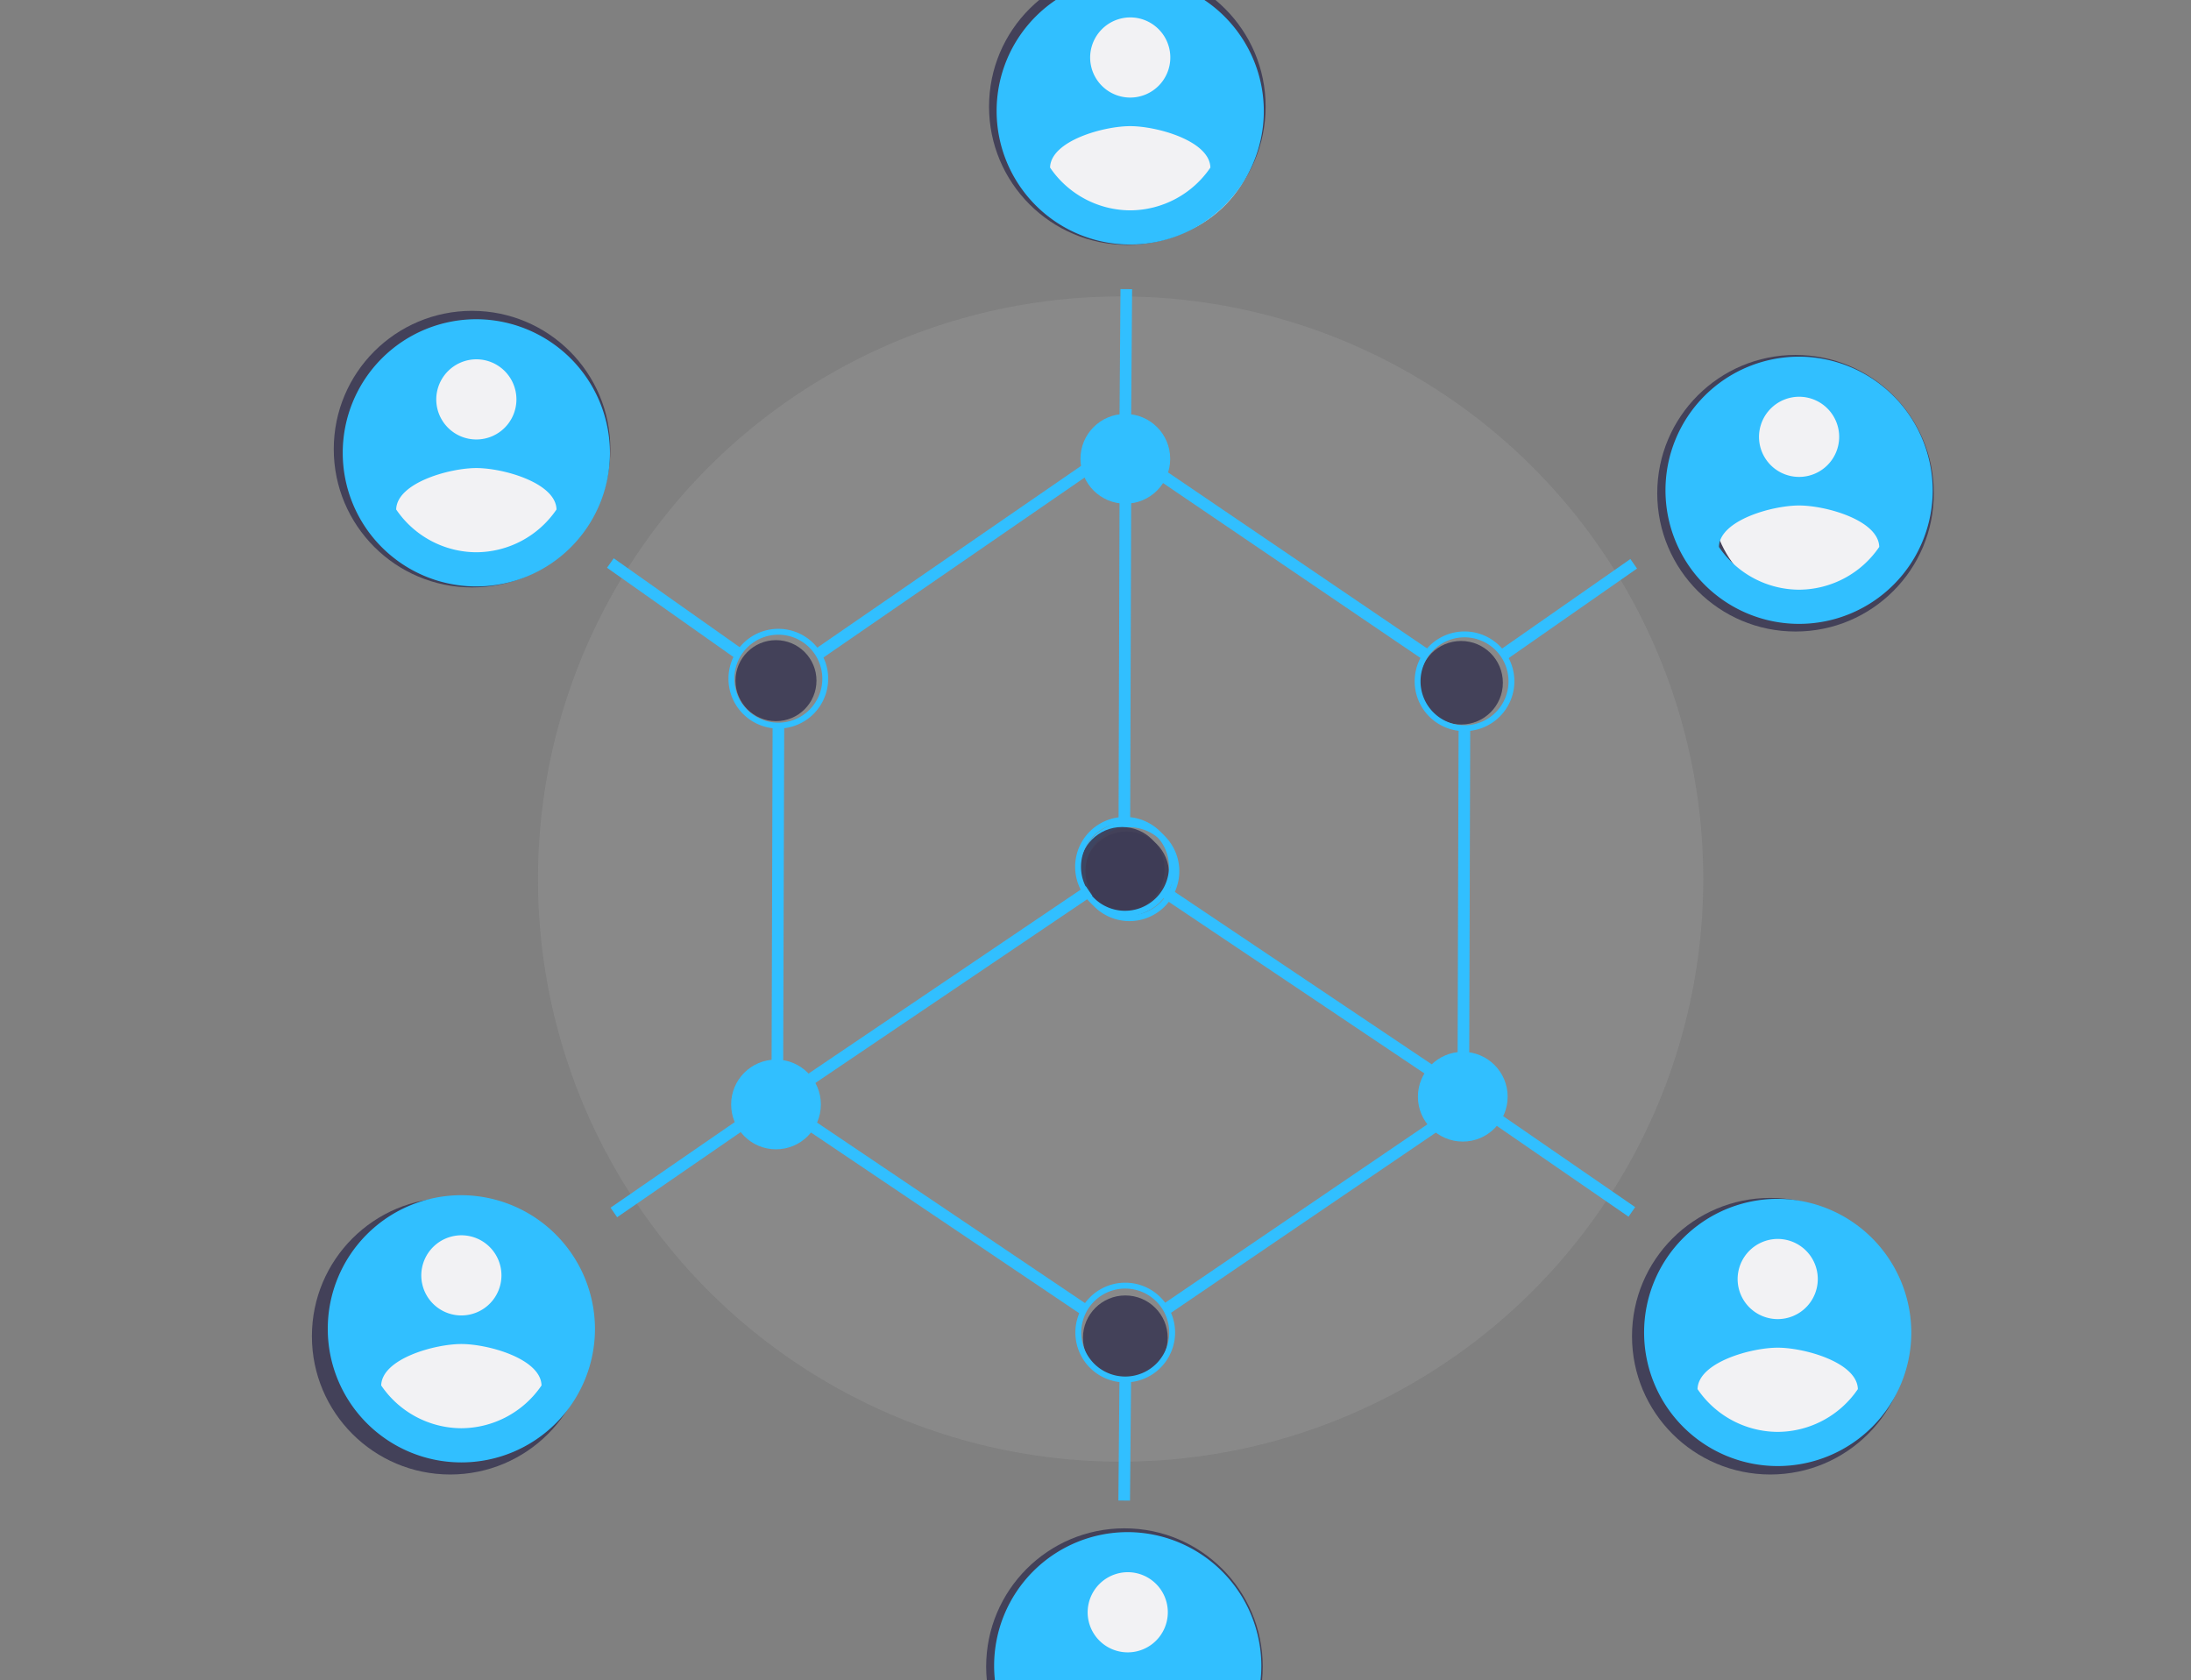 <?xml version="1.0" encoding="UTF-8" standalone="no"?>
<svg
   xmlns:dc="http://purl.org/dc/elements/1.1/"
   xmlns:cc="http://creativecommons.org/ns#"
   xmlns:rdf="http://www.w3.org/1999/02/22-rdf-syntax-ns#"
   xmlns:svg="http://www.w3.org/2000/svg"
   xmlns="http://www.w3.org/2000/svg"
   xmlns:sodipodi="http://sodipodi.sourceforge.net/DTD/sodipodi-0.dtd"
   xmlns:inkscape="http://www.inkscape.org/namespaces/inkscape"
   id="fb0462f1-4822-46c6-85a1-002b71cfcb82"
   data-name="Layer 1"
   width="980.494"
   height="751.895"
   viewBox="0 0 980.494 751.895"
   version="1.1"
   sodipodi:docname="blockchain5.svg"
   inkscape:version="0.92.4 (5da689c313, 2019-01-14)">
  <rect x="0" y="0" width="980.494" height="751.895" fill="#808080" stroke="none"/>
  <defs
     id="defs109" />
  <sodipodi:namedview
     pagecolor="#ffffff"
     bordercolor="#666666"
     borderopacity="1"
     objecttolerance="10"
     gridtolerance="10"
     guidetolerance="10"
     inkscape:pageopacity="0"
     inkscape:pageshadow="2"
     inkscape:window-width="794"
     inkscape:window-height="811"
     id="namedview107"
     showgrid="false"
     inkscape:snap-nodes="true"
     inkscape:zoom="0.19390524"
     inkscape:cx="526.74744"
     inkscape:cy="152.05749"
     inkscape:window-x="990"
     inkscape:window-y="108"
     inkscape:window-maximized="0"
     inkscape:current-layer="fb0462f1-4822-46c6-85a1-002b71cfcb82" />
  <title
     id="title2">nakamoto</title>
  <circle
     style="opacity:0.93;fill:#3f3d56;fill-opacity:1;stroke:none;stroke-width:3.86;stroke-linecap:round;stroke-linejoin:round;stroke-miterlimit:4;stroke-dasharray:none;stroke-opacity:1;paint-order:fill markers stroke"
     id="path842-2"
     cx="21.88"
     cy="-1253.769"
     r="61.886" />
  <circle
     style="opacity:0.187;fill:#b3b3b3;fill-opacity:1;stroke:none;stroke-width:2.921;stroke-linecap:round;stroke-linejoin:round;stroke-miterlimit:4;stroke-dasharray:none;stroke-opacity:1;paint-order:fill markers stroke"
     id="path1022"
     cx="501.492"
     cy="393.401"
     r="260.736" />
  <circle
     style="opacity:0.93;fill:#3f3d56;fill-opacity:1;stroke:none;stroke-width:3.86;stroke-linecap:round;stroke-linejoin:round;stroke-miterlimit:4;stroke-dasharray:none;stroke-opacity:1;paint-order:fill markers stroke"
     id="path842-6-4"
     cx="504.494"
     cy="47.693"
     r="61.886" />
  <circle
     style="opacity:0.93;fill:#3f3d56;fill-opacity:1;stroke:none;stroke-width:3.86;stroke-linecap:round;stroke-linejoin:round;stroke-miterlimit:4;stroke-dasharray:none;stroke-opacity:1;paint-order:fill markers stroke"
     id="path842-7-5"
     cx="503.201"
     cy="745.851"
     r="61.886" />
  <circle
     style="opacity:0.93;fill:#3f3d56;fill-opacity:1;stroke:none;stroke-width:3.86;stroke-linecap:round;stroke-linejoin:round;stroke-miterlimit:4;stroke-dasharray:none;stroke-opacity:1;paint-order:fill markers stroke"
     id="path842-5-0"
     cx="201.468"
     cy="597.985"
     r="61.886" />
  <circle
     style="opacity:0.93;fill:#3f3d56;fill-opacity:1;stroke:none;stroke-width:3.86;stroke-linecap:round;stroke-linejoin:round;stroke-miterlimit:4;stroke-dasharray:none;stroke-opacity:1;paint-order:fill markers stroke"
     id="path842-62-6"
     cx="792.227"
     cy="597.985"
     r="61.886" />
  <circle
     style="opacity:0.93;fill:#3f3d56;fill-opacity:1;stroke:none;stroke-width:3.86;stroke-linecap:round;stroke-linejoin:round;stroke-miterlimit:4;stroke-dasharray:none;stroke-opacity:1;paint-order:fill markers stroke"
     id="path842-9-1"
     cx="803.521"
     cy="220.732"
     r="61.886" />
  <circle
     style="opacity:0.93;fill:#3f3d56;fill-opacity:1;stroke:none;stroke-width:1.187;stroke-linecap:round;stroke-linejoin:round;stroke-miterlimit:4;stroke-dasharray:none;stroke-opacity:1;paint-order:fill markers stroke"
     id="path842-93-3"
     cx="504.149"
     cy="391.149"
     r="19.038" />
  <circle
     style="opacity:0.93;fill:#3f3d56;fill-opacity:1;stroke:none;stroke-width:3.86;stroke-linecap:round;stroke-linejoin:round;stroke-miterlimit:4;stroke-dasharray:none;stroke-opacity:1;paint-order:fill markers stroke"
     id="path842-60-2"
     cx="211.251"
     cy="200.995"
     r="61.886" />
  <path
     inkscape:connector-curvature="0"
     style="fill:none;stroke:#3f3d56;stroke-width:1.393;stroke-miterlimit:10;stroke-dasharray:none"
     d="M 509.514,571.031"
     stroke-miterlimit="10"
     id="path14-5-6-6-0" />
  <path
     inkscape:connector-curvature="0"
     style="fill:#31bfff;fill-opacity:1;stroke-width:2.624;stroke-miterlimit:10;stroke-dasharray:none"
     d="m 505.448,412.22 a 22.311,22.311 0 1 1 22.311,-22.311 22.335,22.335 0 0 1 -22.311,22.311 z m 0,-41.996 a 19.686,19.686 0 1 0 19.686,19.686 19.708,19.708 0 0 0 -19.686,-19.686 z"
     id="path26-7-4-4-2-6" />
  <ellipse
     style="opacity:0.93;fill:#ffffff;fill-opacity:1;stroke:none;stroke-width:3.397;stroke-linecap:round;stroke-linejoin:round;stroke-miterlimit:4;stroke-dasharray:none;stroke-opacity:1;paint-order:fill markers stroke"
     id="path842-6-4-4"
     cx="510.875"
     cy="52.139"
     rx="53.505"
     ry="55.439" />
  <ellipse
     style="opacity:0.93;fill:#ffffff;fill-opacity:1;stroke:none;stroke-width:2.995;stroke-linecap:round;stroke-linejoin:round;stroke-miterlimit:4;stroke-dasharray:none;stroke-opacity:1;paint-order:fill markers stroke"
     id="path842-7-5-9"
     cx="501.845"
     cy="745.141"
     rx="48.348"
     ry="47.704" />
  <ellipse
     style="opacity:0.93;fill:#ffffff;fill-opacity:1;stroke:none;stroke-width:3.139;stroke-linecap:round;stroke-linejoin:round;stroke-miterlimit:4;stroke-dasharray:none;stroke-opacity:1;paint-order:fill markers stroke"
     id="path842-5-0-2"
     cx="207.526"
     cy="597.919"
     rx="53.828"
     ry="47.059" />
  <circle
     style="opacity:0.93;fill:#3f3d56;fill-opacity:1;stroke:none;stroke-width:1.131;stroke-linecap:round;stroke-linejoin:round;stroke-miterlimit:4;stroke-dasharray:none;stroke-opacity:1;paint-order:fill markers stroke"
     id="path842-35-3-0"
     cx="347.256"
     cy="304.608"
     r="18.126" />
  <ellipse
     style="opacity:0.93;fill:#ffffff;fill-opacity:1;stroke:none;stroke-width:2.875;stroke-linecap:round;stroke-linejoin:round;stroke-miterlimit:4;stroke-dasharray:none;stroke-opacity:1;paint-order:fill markers stroke"
     id="path842-62-6-6"
     cx="792.806"
     cy="597.919"
     rx="46.414"
     ry="45.77" />
  <ellipse
     style="opacity:0.93;fill:#ffffff;fill-opacity:1;stroke:none;stroke-width:2.807;stroke-linecap:round;stroke-linejoin:round;stroke-miterlimit:4;stroke-dasharray:none;stroke-opacity:1;paint-order:fill markers stroke"
     id="path842-9-1-8"
     cx="807.322"
     cy="220.666"
     rx="41.902"
     ry="48.348" />
  <circle
     style="opacity:0.93;fill:#3f3d56;fill-opacity:1;stroke:none;stroke-width:1.166;stroke-linecap:round;stroke-linejoin:round;stroke-miterlimit:4;stroke-dasharray:none;stroke-opacity:1;paint-order:fill markers stroke"
     id="path842-1-0-9"
     cx="653.854"
     cy="305.546"
     r="18.695" />
  <circle
     style="opacity:0.93;fill:#3f3d56;fill-opacity:1;stroke:none;stroke-width:1.183;stroke-linecap:round;stroke-linejoin:round;stroke-miterlimit:4;stroke-dasharray:none;stroke-opacity:1;paint-order:fill markers stroke"
     id="path842-70-6-2"
     cx="503.589"
     cy="598.712"
     r="18.962" />
  <circle
     style="opacity:0.93;fill:#3f3d56;fill-opacity:1;stroke:none;stroke-width:1.187;stroke-linecap:round;stroke-linejoin:round;stroke-miterlimit:4;stroke-dasharray:none;stroke-opacity:1;paint-order:fill markers stroke"
     id="path842-93-3-6"
     cx="502.149"
     cy="389.149"
     r="19.038" />
  <ellipse
     style="opacity:0.93;fill:#ffffff;fill-opacity:1;stroke:none;stroke-width:3.277;stroke-linecap:round;stroke-linejoin:round;stroke-miterlimit:4;stroke-dasharray:none;stroke-opacity:1;paint-order:fill markers stroke"
     id="path842-60-2-6"
     cx="211.83"
     cy="208.665"
     rx="52.861"
     ry="52.216" />
  <path
     inkscape:connector-curvature="0"
     style="fill:none;stroke:#3f3d56;stroke-width:1.393;stroke-miterlimit:10;stroke-dasharray:none"
     d="M 507.514,569.031"
     stroke-miterlimit="10"
     id="path14-5-6-6-0-4" />
  <path
     inkscape:connector-curvature="0"
     style="fill:#31bfff;fill-opacity:1;stroke-width:2.624;stroke-miterlimit:10;stroke-dasharray:none"
     d="m 503.448,410.22 a 22.311,22.311 0 1 1 22.311,-22.311 22.335,22.335 0 0 1 -22.311,22.311 z m 0,-41.996 a 19.686,19.686 0 1 0 19.686,19.686 19.708,19.708 0 0 0 -19.686,-19.686 z"
     id="path26-7-4-4-2-6-9" />
  <circle
     style="fill:#31bfff;fill-opacity:1;stroke-width:2.509;stroke-miterlimit:10;stroke-dasharray:none"
     cx="347.271"
     cy="494.267"
     r="20.078"
     id="circle28-0-7-95-6-1-5" />
  <path
     d="m 795.54,536.52 a 59.789,59.789 0 1 0 59.788,59.789 59.964,59.964 0 0 0 -59.788,-59.789 z m 0,17.937 a 17.937,17.937 0 1 1 -17.936,17.936 17.997,17.997 0 0 1 17.936,-17.936 z m 0,86.348 a 43.556,43.556 0 0 1 -35.873,-19.144 c 0.287,-11.958 23.916,-18.541 35.873,-18.541 11.958,0 35.586,6.583 35.873,18.541 a 43.628,43.628 0 0 1 -35.873,19.144 z"
     id="path58-3-3-0-1-5-0"
     inkscape:connector-curvature="0"
     style="fill:#31bfff;fill-opacity:1;stroke-width:2.482;stroke-miterlimit:10;stroke-dasharray:none" />
  <path
     style="fill:none;stroke:#31bfff;stroke-width:5.198;stroke-linecap:butt;stroke-linejoin:miter;stroke-miterlimit:4;stroke-dasharray:none;stroke-opacity:1"
     d="m 365.919,292.87 126.699,-87.31"
     id="path841-4-8-5-4"
     inkscape:connector-curvature="0" />
  <path
     style="fill:none;stroke:#31bfff;stroke-width:5.198;stroke-linecap:butt;stroke-linejoin:miter;stroke-miterlimit:4;stroke-dasharray:none;stroke-opacity:1"
     d="m 358.292,485.975 129.066,-87.241"
     id="path841-3-8-7-4-8"
     inkscape:connector-curvature="0" />
  <path
     style="fill:none;stroke:#31bfff;stroke-width:5.198;stroke-linecap:butt;stroke-linejoin:miter;stroke-miterlimit:4;stroke-dasharray:none;stroke-opacity:1"
     d="M 521.631,586.005 648.352,499.782"
     id="path841-6-7-9-7-7"
     inkscape:connector-curvature="0" />
  <path
     style="fill:none;stroke:#31bfff;stroke-width:5.198;stroke-linecap:butt;stroke-linejoin:miter;stroke-miterlimit:4;stroke-dasharray:none;stroke-opacity:1"
     d="m 647.937,484.303 -127.145,-85.345"
     id="path841-7-1-2-6-1"
     inkscape:connector-curvature="0" />
  <path
     style="fill:none;stroke:#31bfff;stroke-width:5.198;stroke-linecap:butt;stroke-linejoin:miter;stroke-miterlimit:4;stroke-dasharray:none;stroke-opacity:1"
     d="M 638.239,293.057 511.5,206.939"
     id="path841-7-3-7-0-5-7"
     inkscape:connector-curvature="0" />
  <path
     style="fill:none;stroke:#31bfff;stroke-width:5.198;stroke-linecap:butt;stroke-linejoin:miter;stroke-miterlimit:4;stroke-dasharray:none;stroke-opacity:1"
     d="M 484.905,585.878 357.349,499.937"
     id="path841-7-5-2-2-6-2"
     inkscape:connector-curvature="0" />
  <path
     style="fill:none;stroke:#31bfff;stroke-width:5.198;stroke-linecap:butt;stroke-linejoin:miter;stroke-miterlimit:4;stroke-dasharray:none;stroke-opacity:1"
     d="m 347.873,480.626 0.471,-155.286"
     id="path841-7-6-7-3-9-7"
     inkscape:connector-curvature="0" />
  <path
     style="fill:none;stroke:#31bfff;stroke-width:5.198;stroke-linecap:butt;stroke-linejoin:miter;stroke-miterlimit:4;stroke-dasharray:none;stroke-opacity:1"
     d="m 503.169,368.008 0.47,-154.913"
     id="path841-7-6-2-2-7-3-2"
     inkscape:connector-curvature="0" />
  <path
     style="fill:none;stroke:#31bfff;stroke-width:5.198;stroke-linecap:butt;stroke-linejoin:miter;stroke-miterlimit:4;stroke-dasharray:none;stroke-opacity:1"
     d="m 654.872,480.661 0.471,-155.963"
     id="path841-7-6-9-2-5-7-2"
     inkscape:connector-curvature="0" />
  <path
     style="fill:none;stroke:#31bfff;stroke-width:5.198;stroke-linecap:butt;stroke-linejoin:miter;stroke-miterlimit:4;stroke-dasharray:none;stroke-opacity:1"
     d="m 503.09,671.535 0.473,-53.861"
     id="path841-7-6-1-6-9-4-6"
     inkscape:connector-curvature="0" />
  <path
     style="fill:none;stroke:#31bfff;stroke-width:5.198;stroke-linecap:butt;stroke-linejoin:miter;stroke-miterlimit:4;stroke-dasharray:none;stroke-opacity:1"
     d="m 503.557,192.505 0.47,-63.102"
     id="path841-7-6-1-2-1-2-5-1"
     inkscape:connector-curvature="0" />
  <path
     style="fill:none;stroke:#31bfff;stroke-width:5.198;stroke-linecap:butt;stroke-linejoin:miter;stroke-miterlimit:4;stroke-dasharray:none;stroke-opacity:1"
     d="m 330.443,292.419 -57.294,-40.454"
     id="path841-7-5-0-0-2-2-0"
     inkscape:connector-curvature="0" />
  <path
     style="fill:none;stroke:#31bfff;stroke-width:5.198;stroke-linecap:butt;stroke-linejoin:miter;stroke-miterlimit:4;stroke-dasharray:none;stroke-opacity:1"
     d="M 730.269,542.358 663.85,496.575"
     id="path841-7-5-0-9-6-8-5-6"
     inkscape:connector-curvature="0" />
  <path
     style="fill:none;stroke:#31bfff;stroke-width:5.198;stroke-linecap:butt;stroke-linejoin:miter;stroke-miterlimit:4;stroke-dasharray:none;stroke-opacity:1"
     d="m 672.447,293.23 58.65,-40.925"
     id="path841-7-5-0-3-1-9-4-1"
     inkscape:connector-curvature="0" />
  <path
     style="fill:none;stroke:#31bfff;stroke-width:5.198;stroke-linecap:butt;stroke-linejoin:miter;stroke-miterlimit:4;stroke-dasharray:none;stroke-opacity:1"
     d="m 274.704,542.607 66.419,-45.782"
     id="path841-7-5-0-3-0-5-7-7-5"
     inkscape:connector-curvature="0" />
  <path
     d="m 805.108,159.617 a 59.789,59.789 0 1 0 59.788,59.789 59.964,59.964 0 0 0 -59.788,-59.789 z m 0,17.937 a 17.937,17.937 0 1 1 -17.936,17.937 17.997,17.997 0 0 1 17.936,-17.937 z m 0,86.348 a 43.556,43.556 0 0 1 -35.873,-19.143 c 0.287,-11.958 23.916,-18.541 35.873,-18.541 11.958,0 35.586,6.583 35.873,18.541 a 43.628,43.628 0 0 1 -35.873,19.143 z"
     id="path58-3-3-6-9-3-4-9"
     inkscape:connector-curvature="0"
     style="fill:#31bfff;fill-opacity:1;stroke-width:2.482;stroke-miterlimit:10;stroke-dasharray:none" />
  <path
     d="m 505.788,-10.147 a 59.789,59.789 0 1 0 59.788,59.789 59.964,59.964 0 0 0 -59.788,-59.789 z m 0,17.937 a 17.937,17.937 0 1 1 -17.936,17.936 17.997,17.997 0 0 1 17.936,-17.936 z m 0,86.348 a 43.556,43.556 0 0 1 -35.873,-19.144 c 0.287,-11.958 23.915,-18.54 35.873,-18.54 11.958,0 35.586,6.583 35.873,18.54 a 43.628,43.628 0 0 1 -35.873,19.144 z"
     id="path58-3-3-2-4-6-4-4"
     inkscape:connector-curvature="0"
     style="fill:#31bfff;fill-opacity:1;stroke-width:2.482;stroke-miterlimit:10;stroke-dasharray:none" />
  <path
     d="m 504.671,685.661 a 59.789,59.789 0 1 0 59.788,59.789 59.964,59.964 0 0 0 -59.788,-59.789 z m 0,17.937 a 17.937,17.937 0 1 1 -17.936,17.936 17.997,17.997 0 0 1 17.936,-17.936 z m 0,86.348 a 43.556,43.556 0 0 1 -35.873,-19.144 c 0.287,-11.958 23.916,-18.541 35.873,-18.541 11.958,0 35.586,6.583 35.873,18.541 a 43.628,43.628 0 0 1 -35.873,19.144 z"
     id="path58-3-3-61-9-1-3-9"
     inkscape:connector-curvature="0"
     style="fill:#31bfff;fill-opacity:1;stroke-width:2.482;stroke-miterlimit:10;stroke-dasharray:none" />
  <path
     d="m 206.467,534.884 a 59.789,59.789 0 1 0 59.788,59.789 59.964,59.964 0 0 0 -59.788,-59.789 z m 0,17.937 a 17.937,17.937 0 1 1 -17.936,17.936 17.997,17.997 0 0 1 17.936,-17.936 z m 0,86.348 a 43.556,43.556 0 0 1 -35.873,-19.144 c 0.287,-11.958 23.916,-18.541 35.873,-18.541 11.958,0 35.586,6.583 35.873,18.541 a 43.628,43.628 0 0 1 -35.873,19.144 z"
     id="path58-3-3-8-0-2-0-0"
     inkscape:connector-curvature="0"
     style="fill:#31bfff;fill-opacity:1;stroke-width:2.482;stroke-miterlimit:10;stroke-dasharray:none" />
  <path
     d="m 213.169,142.864 a 59.789,59.789 0 1 0 59.788,59.789 59.964,59.964 0 0 0 -59.788,-59.789 z m 0,17.937 a 17.937,17.937 0 1 1 -17.936,17.936 17.997,17.997 0 0 1 17.936,-17.936 z m 0,86.348 a 43.556,43.556 0 0 1 -35.873,-19.144 c 0.287,-11.958 23.916,-18.541 35.873,-18.541 11.958,0 35.586,6.583 35.873,18.541 a 43.628,43.628 0 0 1 -35.873,19.144 z"
     id="path58-3-3-7-9-9-7-9"
     inkscape:connector-curvature="0"
     style="fill:#31bfff;fill-opacity:1;stroke-width:2.482;stroke-miterlimit:10;stroke-dasharray:none" />
  <circle
     style="fill:#31bfff;fill-opacity:1;stroke-width:2.509;stroke-miterlimit:10;stroke-dasharray:none"
     cx="654.61"
     cy="490.804"
     r="20.078"
     id="circle28-0-7-9-1-3-8-1" />
  <circle
     style="fill:#31bfff;fill-opacity:1;stroke-width:2.509;stroke-miterlimit:10;stroke-dasharray:none"
     cx="503.595"
     cy="205.333"
     r="20.078"
     id="circle28-0-7-2-7-1-6-7" />
  <path
     inkscape:connector-curvature="0"
     style="fill:#31bfff;fill-opacity:1;stroke-width:2.624;stroke-miterlimit:10;stroke-dasharray:none"
     d="m 348.309,326.04 a 22.311,22.311 0 1 1 22.311,-22.311 22.335,22.335 0 0 1 -22.311,22.311 z m 0,-41.996 a 19.686,19.686 0 1 0 19.686,19.686 19.708,19.708 0 0 0 -19.686,-19.686 z"
     id="path26-7-4-7-7-9-8-7" />
  <path
     inkscape:connector-curvature="0"
     style="fill:#31bfff;fill-opacity:1;stroke-width:2.624;stroke-miterlimit:10;stroke-dasharray:none"
     d="m 503.554,618.659 a 22.311,22.311 0 1 1 22.311,-22.311 22.335,22.335 0 0 1 -22.311,22.311 z m 0,-41.996 a 19.686,19.686 0 1 0 19.686,19.686 19.708,19.708 0 0 0 -19.686,-19.686 z"
     id="path26-7-4-5-1-4-8-1" />
  <path
     inkscape:connector-curvature="0"
     style="fill:#31bfff;fill-opacity:1;stroke-width:2.624;stroke-miterlimit:10;stroke-dasharray:none"
     d="m 655.391,327.214 a 22.311,22.311 0 1 1 22.311,-22.311 22.335,22.335 0 0 1 -22.311,22.311 z m 0,-41.996 a 19.686,19.686 0 1 0 19.686,19.686 19.708,19.708 0 0 0 -19.686,-19.686 z"
     id="path26-7-4-9-1-7-4-1" />
</svg>
